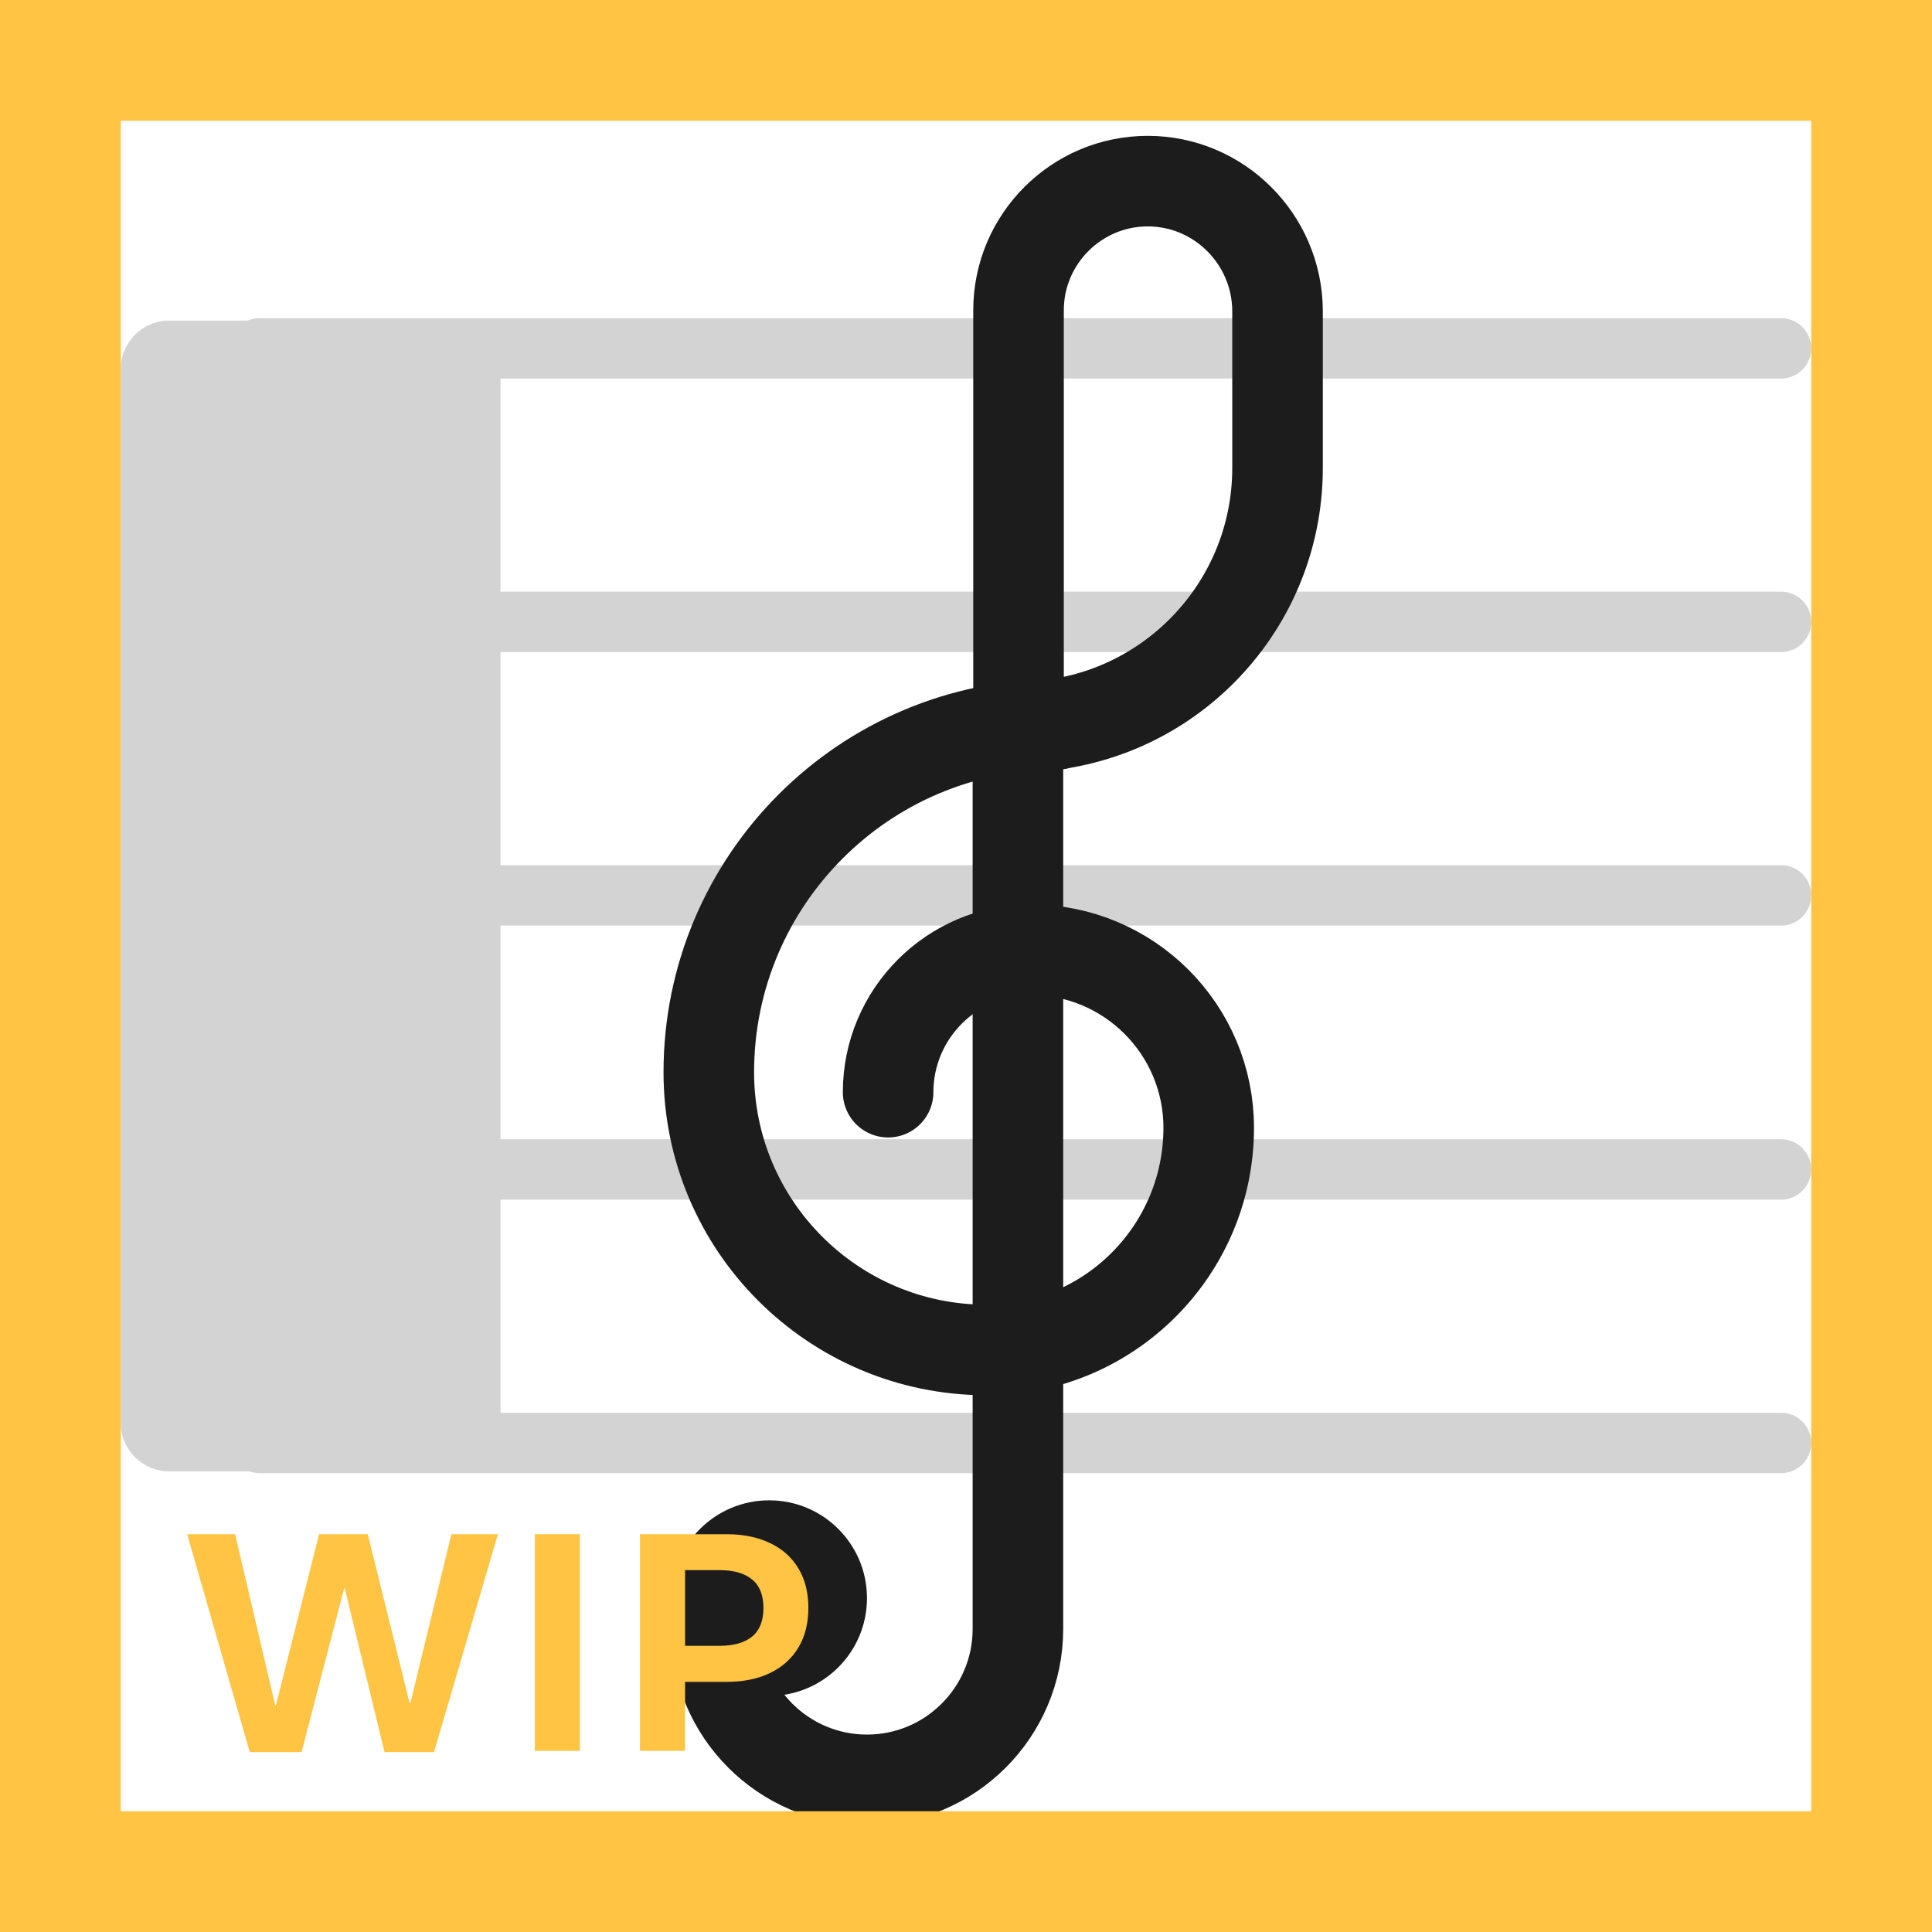 <svg width="32" height="32" viewBox="0 0 32 32" fill="none" xmlns="http://www.w3.org/2000/svg">
<path d="M8.29 5.31H2.8C2.36 5.31 2 5.67 2 6.11V23.57C2 24.01 2.36 24.37 2.8 24.37H8.29V5.31Z" fill="#D3D3D3"/>
<path d="M4.3 5.77H29.5" stroke="#D3D3D3" stroke-miterlimit="10" stroke-linecap="round" stroke-linejoin="round"/>
<path d="M4.3 10.3H29.5" stroke="#D3D3D3" stroke-miterlimit="10" stroke-linecap="round" stroke-linejoin="round"/>
<path d="M4.3 14.83H29.5" stroke="#D3D3D3" stroke-miterlimit="10" stroke-linecap="round" stroke-linejoin="round"/>
<path d="M4.3 19.37H29.5" stroke="#D3D3D3" stroke-miterlimit="10" stroke-linecap="round" stroke-linejoin="round"/>
<path d="M4.3 23.9H29.5" stroke="#D3D3D3" stroke-miterlimit="10" stroke-linecap="round" stroke-linejoin="round"/>
<path d="M19.01 3C17.83 3 16.87 3.96 16.87 5.14V12.04C19.24 12.04 21.16 10.12 21.16 7.75V5.14C21.15 3.96 20.19 3 19.01 3Z" stroke="#1C1C1C" stroke-width="1.5" stroke-miterlimit="10" stroke-linecap="round" stroke-linejoin="round"/>
<path d="M17.5 12C14.32 12 11.74 14.58 11.74 17.76C11.74 20.3 13.8 22.36 16.34 22.36C18.37 22.36 20.02 20.71 20.02 18.68C20.02 17.05 18.7 15.73 17.07 15.73C15.77 15.73 14.71 16.79 14.71 18.09" stroke="#1C1C1C" stroke-width="1.5" stroke-miterlimit="10" stroke-linecap="round" stroke-linejoin="round"/>
<path d="M16.86 12.49V25.33V26.98C16.86 28.36 15.74 29.48 14.36 29.48C12.98 29.48 11.86 28.36 11.86 26.98V26.53" stroke="#1C1C1C" stroke-width="1.5" stroke-miterlimit="10" stroke-linecap="round" stroke-linejoin="round"/>
<path d="M12.74 28.09C13.635 28.09 14.36 27.365 14.36 26.47C14.36 25.575 13.635 24.85 12.74 24.85C11.845 24.85 11.12 25.575 11.12 26.47C11.12 27.365 11.845 28.09 12.74 28.09Z" fill="#1C1C1C"/>
<path d="M4.995 29.02H4.137L3.1 25.411H3.894L4.559 28.247H4.57L5.285 25.411H6.091L6.785 28.209H6.797L7.477 25.411H8.247L7.189 29.02H6.369L5.71 26.305H5.701L4.995 29.02Z" fill="#FFC444"/>
<path d="M9.604 29H8.859V25.411H9.604V29Z" fill="#FFC444"/>
<path d="M10.6 29V25.411H12.032C12.306 25.411 12.544 25.459 12.747 25.555C12.952 25.65 13.11 25.79 13.222 25.974C13.333 26.157 13.389 26.377 13.389 26.633C13.389 26.889 13.333 27.108 13.222 27.292C13.11 27.476 12.952 27.616 12.747 27.714C12.544 27.81 12.306 27.857 12.032 27.857H11.347V29H10.6ZM11.918 27.26C12.152 27.26 12.332 27.209 12.457 27.107C12.582 27.004 12.645 26.846 12.645 26.633C12.645 26.42 12.582 26.263 12.457 26.161C12.332 26.058 12.152 26.006 11.918 26.006H11.347V27.26H11.918Z" fill="#FFC444"/>
<path d="M0 0V-2H-2V0H0ZM32 0H34V-2H32V0ZM32 32V34H34V32H32ZM0 32H-2V34H0V32ZM0 2H32V-2H0V2ZM30 0V32H34V0H30ZM32 30H0V34H32V30ZM2 32V0H-2V32H2Z" fill="#FFC444"/>
</svg>
